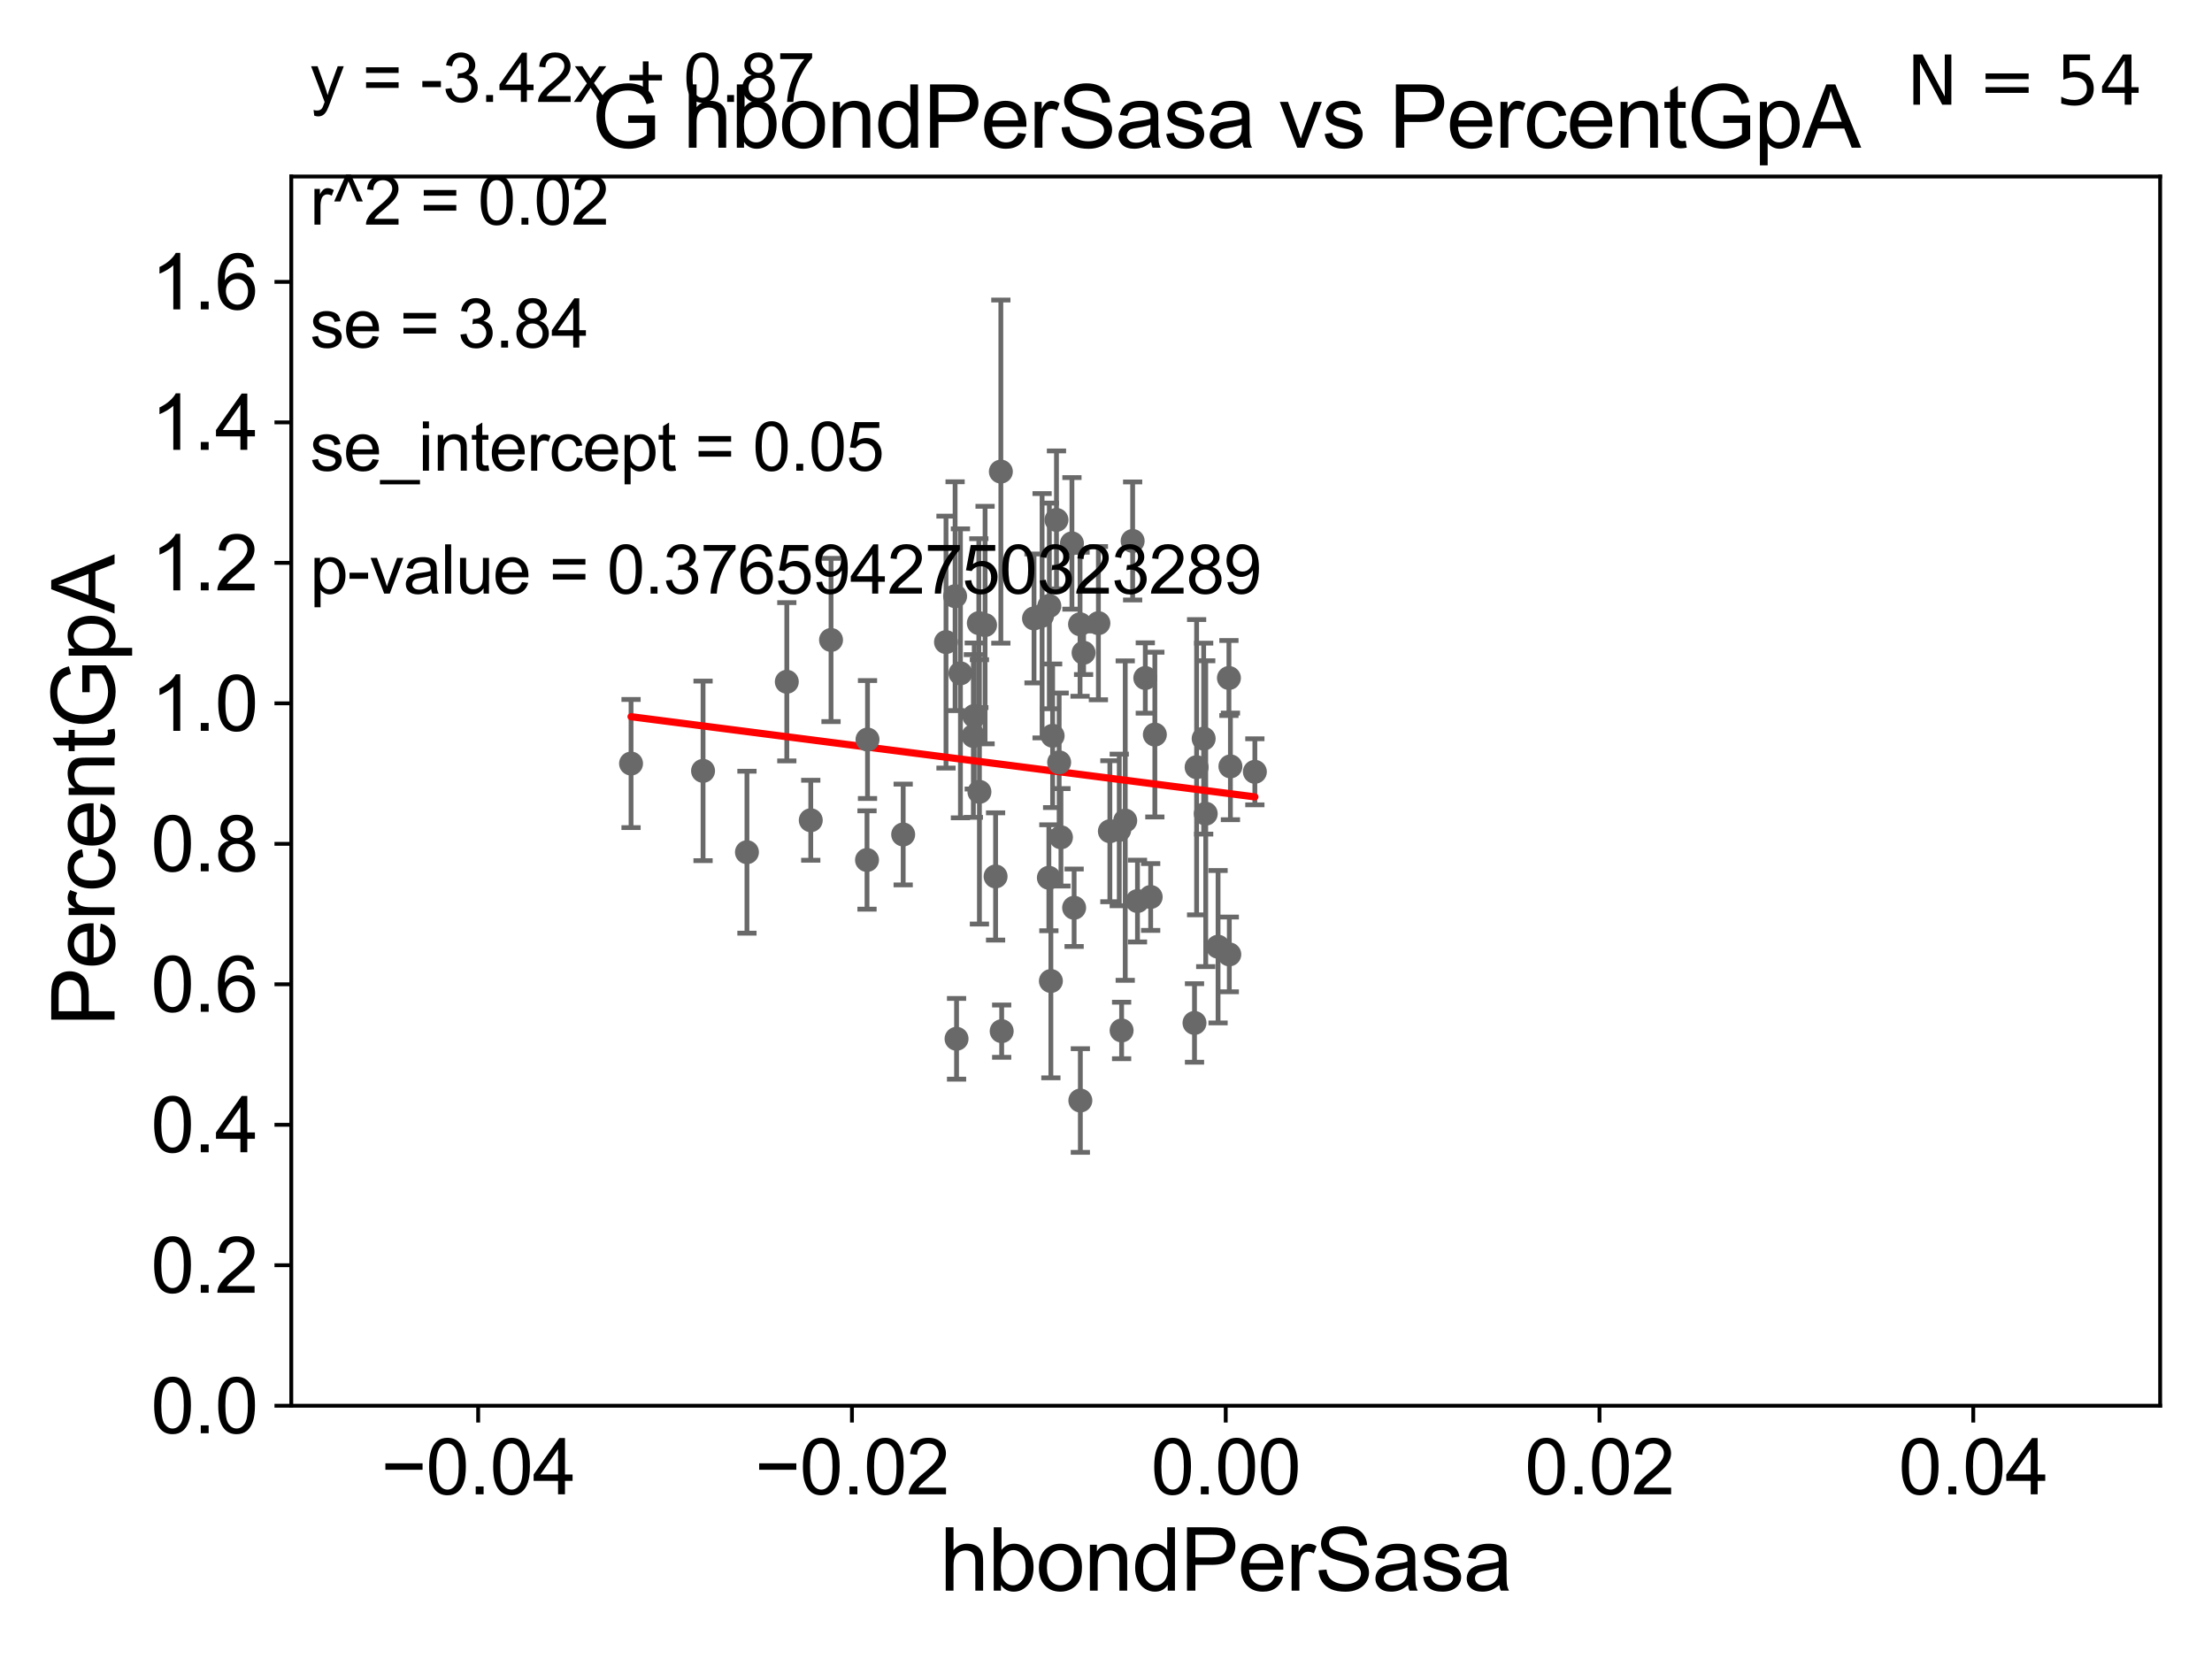 <?xml version="1.0" encoding="utf-8" standalone="no"?>
<!DOCTYPE svg PUBLIC "-//W3C//DTD SVG 1.1//EN"
  "http://www.w3.org/Graphics/SVG/1.1/DTD/svg11.dtd">
<svg xmlns:xlink="http://www.w3.org/1999/xlink" width="460.8pt" height="345.6pt" viewBox="0 0 460.8 345.6" xmlns="http://www.w3.org/2000/svg" version="1.1">
 <defs>
  <style type="text/css">*{stroke-linejoin: round; stroke-linecap: butt}</style>
 </defs>
 <g id="figure_1">
  <g id="patch_1">
   <path d="M 0 345.6 
L 460.8 345.6 
L 460.8 0 
L 0 0 
z
" style="fill: #ffffff"/>
  </g>
  <g id="axes_1">
   <g id="patch_2">
    <path d="M 60.68 292.84 
L 450 292.84 
L 450 36.775 
L 60.68 36.775 
z
" style="fill: #ffffff"/>
   </g>
   <g id="PathCollection_1">
    <defs>
     <path id="ma7c9336a05" d="M 0 1.118 
C 0.297 1.118 0.581 1 0.791 0.791 
C 1 0.581 1.118 0.297 1.118 0 
C 1.118 -0.297 1 -0.581 0.791 -0.791 
C 0.581 -1 0.297 -1.118 0 -1.118 
C -0.297 -1.118 -0.581 -1 -0.791 -0.791 
C -1 -0.581 -1.118 -0.297 -1.118 0 
C -1.118 0.297 -1 0.581 -0.791 0.791 
C -0.581 1 -0.297 1.118 0 1.118 
z
" style="stroke: #696969"/>
    </defs>
    <g clip-path="url(#p34bae9e3ee)">
     <use xlink:href="#ma7c9336a05" x="218.597" y="126.225" style="fill: #696969; stroke: #696969"/>
     <use xlink:href="#ma7c9336a05" x="168.897" y="170.873" style="fill: #696969; stroke: #696969"/>
     <use xlink:href="#ma7c9336a05" x="251.175" y="169.507" style="fill: #696969; stroke: #696969"/>
     <use xlink:href="#ma7c9336a05" x="218.918" y="204.363" style="fill: #696969; stroke: #696969"/>
     <use xlink:href="#ma7c9336a05" x="180.616" y="179.153" style="fill: #696969; stroke: #696969"/>
     <use xlink:href="#ma7c9336a05" x="180.719" y="154.059" style="fill: #696969; stroke: #696969"/>
     <use xlink:href="#ma7c9336a05" x="256.319" y="159.655" style="fill: #696969; stroke: #696969"/>
     <use xlink:href="#ma7c9336a05" x="239.707" y="186.859" style="fill: #696969; stroke: #696969"/>
     <use xlink:href="#ma7c9336a05" x="234.407" y="170.946" style="fill: #696969; stroke: #696969"/>
     <use xlink:href="#ma7c9336a05" x="231.207" y="173.16" style="fill: #696969; stroke: #696969"/>
     <use xlink:href="#ma7c9336a05" x="233.652" y="214.664" style="fill: #696969; stroke: #696969"/>
     <use xlink:href="#ma7c9336a05" x="261.411" y="160.782" style="fill: #696969; stroke: #696969"/>
     <use xlink:href="#ma7c9336a05" x="173.118" y="133.316" style="fill: #696969; stroke: #696969"/>
     <use xlink:href="#ma7c9336a05" x="220.642" y="158.81" style="fill: #696969; stroke: #696969"/>
     <use xlink:href="#ma7c9336a05" x="225.057" y="229.259" style="fill: #696969; stroke: #696969"/>
     <use xlink:href="#ma7c9336a05" x="235.951" y="112.694" style="fill: #696969; stroke: #696969"/>
     <use xlink:href="#ma7c9336a05" x="256.086" y="198.817" style="fill: #696969; stroke: #696969"/>
     <use xlink:href="#ma7c9336a05" x="248.836" y="213.098" style="fill: #696969; stroke: #696969"/>
     <use xlink:href="#ma7c9336a05" x="218.499" y="182.855" style="fill: #696969; stroke: #696969"/>
     <use xlink:href="#ma7c9336a05" x="253.744" y="197.218" style="fill: #696969; stroke: #696969"/>
     <use xlink:href="#ma7c9336a05" x="131.458" y="159.059" style="fill: #696969; stroke: #696969"/>
     <use xlink:href="#ma7c9336a05" x="233.161" y="172.893" style="fill: #696969; stroke: #696969"/>
     <use xlink:href="#ma7c9336a05" x="236.958" y="187.708" style="fill: #696969; stroke: #696969"/>
     <use xlink:href="#ma7c9336a05" x="249.277" y="159.824" style="fill: #696969; stroke: #696969"/>
     <use xlink:href="#ma7c9336a05" x="250.745" y="153.873" style="fill: #696969; stroke: #696969"/>
     <use xlink:href="#ma7c9336a05" x="146.458" y="160.586" style="fill: #696969; stroke: #696969"/>
     <use xlink:href="#ma7c9336a05" x="215.406" y="128.83" style="fill: #696969; stroke: #696969"/>
     <use xlink:href="#ma7c9336a05" x="198.966" y="124.199" style="fill: #696969; stroke: #696969"/>
     <use xlink:href="#ma7c9336a05" x="238.588" y="141.241" style="fill: #696969; stroke: #696969"/>
     <use xlink:href="#ma7c9336a05" x="188.149" y="173.84" style="fill: #696969; stroke: #696969"/>
     <use xlink:href="#ma7c9336a05" x="220.083" y="108.307" style="fill: #696969; stroke: #696969"/>
     <use xlink:href="#ma7c9336a05" x="202.771" y="153.321" style="fill: #696969; stroke: #696969"/>
     <use xlink:href="#ma7c9336a05" x="205.209" y="130.211" style="fill: #696969; stroke: #696969"/>
     <use xlink:href="#ma7c9336a05" x="200.076" y="140.27" style="fill: #696969; stroke: #696969"/>
     <use xlink:href="#ma7c9336a05" x="202.954" y="149.156" style="fill: #696969; stroke: #696969"/>
     <use xlink:href="#ma7c9336a05" x="223.304" y="113.195" style="fill: #696969; stroke: #696969"/>
     <use xlink:href="#ma7c9336a05" x="204.032" y="164.96" style="fill: #696969; stroke: #696969"/>
     <use xlink:href="#ma7c9336a05" x="223.761" y="189.101" style="fill: #696969; stroke: #696969"/>
     <use xlink:href="#ma7c9336a05" x="228.816" y="129.815" style="fill: #696969; stroke: #696969"/>
     <use xlink:href="#ma7c9336a05" x="256.009" y="141.24" style="fill: #696969; stroke: #696969"/>
     <use xlink:href="#ma7c9336a05" x="208.496" y="98.244" style="fill: #696969; stroke: #696969"/>
     <use xlink:href="#ma7c9336a05" x="224.995" y="130.045" style="fill: #696969; stroke: #696969"/>
     <use xlink:href="#ma7c9336a05" x="163.907" y="142.026" style="fill: #696969; stroke: #696969"/>
     <use xlink:href="#ma7c9336a05" x="217.087" y="128.271" style="fill: #696969; stroke: #696969"/>
     <use xlink:href="#ma7c9336a05" x="221.014" y="174.428" style="fill: #696969; stroke: #696969"/>
     <use xlink:href="#ma7c9336a05" x="207.399" y="182.58" style="fill: #696969; stroke: #696969"/>
     <use xlink:href="#ma7c9336a05" x="197.069" y="133.761" style="fill: #696969; stroke: #696969"/>
     <use xlink:href="#ma7c9336a05" x="225.731" y="135.984" style="fill: #696969; stroke: #696969"/>
     <use xlink:href="#ma7c9336a05" x="155.603" y="177.53" style="fill: #696969; stroke: #696969"/>
     <use xlink:href="#ma7c9336a05" x="240.577" y="153.029" style="fill: #696969; stroke: #696969"/>
     <use xlink:href="#ma7c9336a05" x="203.908" y="129.809" style="fill: #696969; stroke: #696969"/>
     <use xlink:href="#ma7c9336a05" x="219.281" y="153.276" style="fill: #696969; stroke: #696969"/>
     <use xlink:href="#ma7c9336a05" x="208.669" y="214.811" style="fill: #696969; stroke: #696969"/>
     <use xlink:href="#ma7c9336a05" x="199.268" y="216.4" style="fill: #696969; stroke: #696969"/>
    </g>
   </g>
   <g id="matplotlib.axis_1">
    <g id="xtick_1">
     <g id="line2d_1">
      <defs>
       <path id="m83f5fe48aa" d="M 0 0 
L 0 3.5 
" style="stroke: #000000; stroke-width: 0.8"/>
      </defs>
      <g>
       <use xlink:href="#m83f5fe48aa" x="99.612" y="292.84" style="stroke: #000000; stroke-width: 0.8"/>
      </g>
     </g>
     <g id="text_1">
      <!-- −0.04 -->
      <g transform="translate(79.371 311.293)scale(0.16 -0.16)">
       <defs>
        <path id="ArialMT-2212" d="M 3381 1997 
L 356 1997 
L 356 2522 
L 3381 2522 
L 3381 1997 
z
" transform="scale(0.016)"/>
        <path id="ArialMT-30" d="M 266 2259 
Q 266 3072 433 3567 
Q 600 4063 929 4331 
Q 1259 4600 1759 4600 
Q 2128 4600 2406 4451 
Q 2684 4303 2865 4023 
Q 3047 3744 3150 3342 
Q 3253 2941 3253 2259 
Q 3253 1453 3087 958 
Q 2922 463 2592 192 
Q 2263 -78 1759 -78 
Q 1097 -78 719 397 
Q 266 969 266 2259 
z
M 844 2259 
Q 844 1131 1108 757 
Q 1372 384 1759 384 
Q 2147 384 2411 759 
Q 2675 1134 2675 2259 
Q 2675 3391 2411 3762 
Q 2147 4134 1753 4134 
Q 1366 4134 1134 3806 
Q 844 3388 844 2259 
z
" transform="scale(0.016)"/>
        <path id="ArialMT-2e" d="M 581 0 
L 581 641 
L 1222 641 
L 1222 0 
L 581 0 
z
" transform="scale(0.016)"/>
        <path id="ArialMT-34" d="M 2069 0 
L 2069 1097 
L 81 1097 
L 81 1613 
L 2172 4581 
L 2631 4581 
L 2631 1613 
L 3250 1613 
L 3250 1097 
L 2631 1097 
L 2631 0 
L 2069 0 
z
M 2069 1613 
L 2069 3678 
L 634 1613 
L 2069 1613 
z
" transform="scale(0.016)"/>
       </defs>
       <use xlink:href="#ArialMT-2212"/>
       <use xlink:href="#ArialMT-30" x="58.398"/>
       <use xlink:href="#ArialMT-2e" x="114.014"/>
       <use xlink:href="#ArialMT-30" x="141.797"/>
       <use xlink:href="#ArialMT-34" x="197.412"/>
      </g>
     </g>
    </g>
    <g id="xtick_2">
     <g id="line2d_2">
      <g>
       <use xlink:href="#m83f5fe48aa" x="177.476" y="292.84" style="stroke: #000000; stroke-width: 0.8"/>
      </g>
     </g>
     <g id="text_2">
      <!-- −0.02 -->
      <g transform="translate(157.235 311.293)scale(0.16 -0.16)">
       <defs>
        <path id="ArialMT-32" d="M 3222 541 
L 3222 0 
L 194 0 
Q 188 203 259 391 
Q 375 700 629 1000 
Q 884 1300 1366 1694 
Q 2113 2306 2375 2664 
Q 2638 3022 2638 3341 
Q 2638 3675 2398 3904 
Q 2159 4134 1775 4134 
Q 1369 4134 1125 3890 
Q 881 3647 878 3216 
L 300 3275 
Q 359 3922 746 4261 
Q 1134 4600 1788 4600 
Q 2447 4600 2831 4234 
Q 3216 3869 3216 3328 
Q 3216 3053 3103 2787 
Q 2991 2522 2730 2228 
Q 2469 1934 1863 1422 
Q 1356 997 1212 845 
Q 1069 694 975 541 
L 3222 541 
z
" transform="scale(0.016)"/>
       </defs>
       <use xlink:href="#ArialMT-2212"/>
       <use xlink:href="#ArialMT-30" x="58.398"/>
       <use xlink:href="#ArialMT-2e" x="114.014"/>
       <use xlink:href="#ArialMT-30" x="141.797"/>
       <use xlink:href="#ArialMT-32" x="197.412"/>
      </g>
     </g>
    </g>
    <g id="xtick_3">
     <g id="line2d_3">
      <g>
       <use xlink:href="#m83f5fe48aa" x="255.34" y="292.84" style="stroke: #000000; stroke-width: 0.8"/>
      </g>
     </g>
     <g id="text_3">
      <!-- 0.00 -->
      <g transform="translate(239.771 311.293)scale(0.16 -0.16)">
       <use xlink:href="#ArialMT-30"/>
       <use xlink:href="#ArialMT-2e" x="55.615"/>
       <use xlink:href="#ArialMT-30" x="83.398"/>
       <use xlink:href="#ArialMT-30" x="139.014"/>
      </g>
     </g>
    </g>
    <g id="xtick_4">
     <g id="line2d_4">
      <g>
       <use xlink:href="#m83f5fe48aa" x="333.204" y="292.84" style="stroke: #000000; stroke-width: 0.8"/>
      </g>
     </g>
     <g id="text_4">
      <!-- 0.02 -->
      <g transform="translate(317.635 311.293)scale(0.16 -0.16)">
       <use xlink:href="#ArialMT-30"/>
       <use xlink:href="#ArialMT-2e" x="55.615"/>
       <use xlink:href="#ArialMT-30" x="83.398"/>
       <use xlink:href="#ArialMT-32" x="139.014"/>
      </g>
     </g>
    </g>
    <g id="xtick_5">
     <g id="line2d_5">
      <g>
       <use xlink:href="#m83f5fe48aa" x="411.068" y="292.84" style="stroke: #000000; stroke-width: 0.8"/>
      </g>
     </g>
     <g id="text_5">
      <!-- 0.04 -->
      <g transform="translate(395.499 311.293)scale(0.16 -0.16)">
       <use xlink:href="#ArialMT-30"/>
       <use xlink:href="#ArialMT-2e" x="55.615"/>
       <use xlink:href="#ArialMT-30" x="83.398"/>
       <use xlink:href="#ArialMT-34" x="139.014"/>
      </g>
     </g>
    </g>
    <g id="text_6">
     <!-- hbondPerSasa -->
     <g transform="translate(195.798 331.357)scale(0.18 -0.18)">
      <defs>
       <path id="ArialMT-68" d="M 422 0 
L 422 4581 
L 984 4581 
L 984 2938 
Q 1378 3394 1978 3394 
Q 2347 3394 2619 3248 
Q 2891 3103 3008 2847 
Q 3125 2591 3125 2103 
L 3125 0 
L 2563 0 
L 2563 2103 
Q 2563 2525 2380 2717 
Q 2197 2909 1863 2909 
Q 1613 2909 1392 2779 
Q 1172 2650 1078 2428 
Q 984 2206 984 1816 
L 984 0 
L 422 0 
z
" transform="scale(0.016)"/>
       <path id="ArialMT-62" d="M 941 0 
L 419 0 
L 419 4581 
L 981 4581 
L 981 2947 
Q 1338 3394 1891 3394 
Q 2197 3394 2470 3270 
Q 2744 3147 2920 2923 
Q 3097 2700 3197 2384 
Q 3297 2069 3297 1709 
Q 3297 856 2875 390 
Q 2453 -75 1863 -75 
Q 1275 -75 941 416 
L 941 0 
z
M 934 1684 
Q 934 1088 1097 822 
Q 1363 388 1816 388 
Q 2184 388 2453 708 
Q 2722 1028 2722 1663 
Q 2722 2313 2464 2622 
Q 2206 2931 1841 2931 
Q 1472 2931 1203 2611 
Q 934 2291 934 1684 
z
" transform="scale(0.016)"/>
       <path id="ArialMT-6f" d="M 213 1659 
Q 213 2581 725 3025 
Q 1153 3394 1769 3394 
Q 2453 3394 2887 2945 
Q 3322 2497 3322 1706 
Q 3322 1066 3130 698 
Q 2938 331 2570 128 
Q 2203 -75 1769 -75 
Q 1072 -75 642 372 
Q 213 819 213 1659 
z
M 791 1659 
Q 791 1022 1069 705 
Q 1347 388 1769 388 
Q 2188 388 2466 706 
Q 2744 1025 2744 1678 
Q 2744 2294 2464 2611 
Q 2184 2928 1769 2928 
Q 1347 2928 1069 2612 
Q 791 2297 791 1659 
z
" transform="scale(0.016)"/>
       <path id="ArialMT-6e" d="M 422 0 
L 422 3319 
L 928 3319 
L 928 2847 
Q 1294 3394 1984 3394 
Q 2284 3394 2536 3286 
Q 2788 3178 2913 3003 
Q 3038 2828 3088 2588 
Q 3119 2431 3119 2041 
L 3119 0 
L 2556 0 
L 2556 2019 
Q 2556 2363 2490 2533 
Q 2425 2703 2258 2804 
Q 2091 2906 1866 2906 
Q 1506 2906 1245 2678 
Q 984 2450 984 1813 
L 984 0 
L 422 0 
z
" transform="scale(0.016)"/>
       <path id="ArialMT-64" d="M 2575 0 
L 2575 419 
Q 2259 -75 1647 -75 
Q 1250 -75 917 144 
Q 584 363 401 755 
Q 219 1147 219 1656 
Q 219 2153 384 2558 
Q 550 2963 881 3178 
Q 1213 3394 1622 3394 
Q 1922 3394 2156 3267 
Q 2391 3141 2538 2938 
L 2538 4581 
L 3097 4581 
L 3097 0 
L 2575 0 
z
M 797 1656 
Q 797 1019 1065 703 
Q 1334 388 1700 388 
Q 2069 388 2326 689 
Q 2584 991 2584 1609 
Q 2584 2291 2321 2609 
Q 2059 2928 1675 2928 
Q 1300 2928 1048 2622 
Q 797 2316 797 1656 
z
" transform="scale(0.016)"/>
       <path id="ArialMT-50" d="M 494 0 
L 494 4581 
L 2222 4581 
Q 2678 4581 2919 4538 
Q 3256 4481 3484 4323 
Q 3713 4166 3852 3881 
Q 3991 3597 3991 3256 
Q 3991 2672 3619 2267 
Q 3247 1863 2275 1863 
L 1100 1863 
L 1100 0 
L 494 0 
z
M 1100 2403 
L 2284 2403 
Q 2872 2403 3119 2622 
Q 3366 2841 3366 3238 
Q 3366 3525 3220 3729 
Q 3075 3934 2838 4000 
Q 2684 4041 2272 4041 
L 1100 4041 
L 1100 2403 
z
" transform="scale(0.016)"/>
       <path id="ArialMT-65" d="M 2694 1069 
L 3275 997 
Q 3138 488 2766 206 
Q 2394 -75 1816 -75 
Q 1088 -75 661 373 
Q 234 822 234 1631 
Q 234 2469 665 2931 
Q 1097 3394 1784 3394 
Q 2450 3394 2872 2941 
Q 3294 2488 3294 1666 
Q 3294 1616 3291 1516 
L 816 1516 
Q 847 969 1125 678 
Q 1403 388 1819 388 
Q 2128 388 2347 550 
Q 2566 713 2694 1069 
z
M 847 1978 
L 2700 1978 
Q 2663 2397 2488 2606 
Q 2219 2931 1791 2931 
Q 1403 2931 1139 2672 
Q 875 2413 847 1978 
z
" transform="scale(0.016)"/>
       <path id="ArialMT-72" d="M 416 0 
L 416 3319 
L 922 3319 
L 922 2816 
Q 1116 3169 1280 3281 
Q 1444 3394 1641 3394 
Q 1925 3394 2219 3213 
L 2025 2691 
Q 1819 2813 1613 2813 
Q 1428 2813 1281 2702 
Q 1134 2591 1072 2394 
Q 978 2094 978 1738 
L 978 0 
L 416 0 
z
" transform="scale(0.016)"/>
       <path id="ArialMT-53" d="M 288 1472 
L 859 1522 
Q 900 1178 1048 958 
Q 1197 738 1509 602 
Q 1822 466 2213 466 
Q 2559 466 2825 569 
Q 3091 672 3220 851 
Q 3350 1031 3350 1244 
Q 3350 1459 3225 1620 
Q 3100 1781 2813 1891 
Q 2628 1963 1997 2114 
Q 1366 2266 1113 2400 
Q 784 2572 623 2826 
Q 463 3081 463 3397 
Q 463 3744 659 4045 
Q 856 4347 1234 4503 
Q 1613 4659 2075 4659 
Q 2584 4659 2973 4495 
Q 3363 4331 3572 4012 
Q 3781 3694 3797 3291 
L 3216 3247 
Q 3169 3681 2898 3903 
Q 2628 4125 2100 4125 
Q 1550 4125 1298 3923 
Q 1047 3722 1047 3438 
Q 1047 3191 1225 3031 
Q 1400 2872 2139 2705 
Q 2878 2538 3153 2413 
Q 3553 2228 3743 1945 
Q 3934 1663 3934 1294 
Q 3934 928 3725 604 
Q 3516 281 3123 101 
Q 2731 -78 2241 -78 
Q 1619 -78 1198 103 
Q 778 284 539 648 
Q 300 1013 288 1472 
z
" transform="scale(0.016)"/>
       <path id="ArialMT-61" d="M 2588 409 
Q 2275 144 1986 34 
Q 1697 -75 1366 -75 
Q 819 -75 525 192 
Q 231 459 231 875 
Q 231 1119 342 1320 
Q 453 1522 633 1644 
Q 813 1766 1038 1828 
Q 1203 1872 1538 1913 
Q 2219 1994 2541 2106 
Q 2544 2222 2544 2253 
Q 2544 2597 2384 2738 
Q 2169 2928 1744 2928 
Q 1347 2928 1158 2789 
Q 969 2650 878 2297 
L 328 2372 
Q 403 2725 575 2942 
Q 747 3159 1072 3276 
Q 1397 3394 1825 3394 
Q 2250 3394 2515 3294 
Q 2781 3194 2906 3042 
Q 3031 2891 3081 2659 
Q 3109 2516 3109 2141 
L 3109 1391 
Q 3109 606 3145 398 
Q 3181 191 3288 0 
L 2700 0 
Q 2613 175 2588 409 
z
M 2541 1666 
Q 2234 1541 1622 1453 
Q 1275 1403 1131 1340 
Q 988 1278 909 1158 
Q 831 1038 831 891 
Q 831 666 1001 516 
Q 1172 366 1500 366 
Q 1825 366 2078 508 
Q 2331 650 2450 897 
Q 2541 1088 2541 1459 
L 2541 1666 
z
" transform="scale(0.016)"/>
       <path id="ArialMT-73" d="M 197 991 
L 753 1078 
Q 800 744 1014 566 
Q 1228 388 1613 388 
Q 2000 388 2187 545 
Q 2375 703 2375 916 
Q 2375 1106 2209 1216 
Q 2094 1291 1634 1406 
Q 1016 1563 777 1677 
Q 538 1791 414 1992 
Q 291 2194 291 2438 
Q 291 2659 392 2848 
Q 494 3038 669 3163 
Q 800 3259 1026 3326 
Q 1253 3394 1513 3394 
Q 1903 3394 2198 3281 
Q 2494 3169 2634 2976 
Q 2775 2784 2828 2463 
L 2278 2388 
Q 2241 2644 2061 2787 
Q 1881 2931 1553 2931 
Q 1166 2931 1000 2803 
Q 834 2675 834 2503 
Q 834 2394 903 2306 
Q 972 2216 1119 2156 
Q 1203 2125 1616 2013 
Q 2213 1853 2448 1751 
Q 2684 1650 2818 1456 
Q 2953 1263 2953 975 
Q 2953 694 2789 445 
Q 2625 197 2315 61 
Q 2006 -75 1616 -75 
Q 969 -75 630 194 
Q 291 463 197 991 
z
" transform="scale(0.016)"/>
      </defs>
      <use xlink:href="#ArialMT-68"/>
      <use xlink:href="#ArialMT-62" x="55.615"/>
      <use xlink:href="#ArialMT-6f" x="111.23"/>
      <use xlink:href="#ArialMT-6e" x="166.846"/>
      <use xlink:href="#ArialMT-64" x="222.461"/>
      <use xlink:href="#ArialMT-50" x="278.076"/>
      <use xlink:href="#ArialMT-65" x="344.775"/>
      <use xlink:href="#ArialMT-72" x="400.391"/>
      <use xlink:href="#ArialMT-53" x="433.691"/>
      <use xlink:href="#ArialMT-61" x="500.391"/>
      <use xlink:href="#ArialMT-73" x="556.006"/>
      <use xlink:href="#ArialMT-61" x="606.006"/>
     </g>
    </g>
   </g>
   <g id="matplotlib.axis_2">
    <g id="ytick_1">
     <g id="line2d_6">
      <defs>
       <path id="m3ad0e35559" d="M 0 0 
L -3.5 0 
" style="stroke: #000000; stroke-width: 0.8"/>
      </defs>
      <g>
       <use xlink:href="#m3ad0e35559" x="60.68" y="292.84" style="stroke: #000000; stroke-width: 0.8"/>
      </g>
     </g>
     <g id="text_7">
      <!-- 0.0 -->
      <g transform="translate(31.44 298.566)scale(0.16 -0.16)">
       <use xlink:href="#ArialMT-30"/>
       <use xlink:href="#ArialMT-2e" x="55.615"/>
       <use xlink:href="#ArialMT-30" x="83.398"/>
      </g>
     </g>
    </g>
    <g id="ytick_2">
     <g id="line2d_7">
      <g>
       <use xlink:href="#m3ad0e35559" x="60.68" y="263.575" style="stroke: #000000; stroke-width: 0.8"/>
      </g>
     </g>
     <g id="text_8">
      <!-- 0.2 -->
      <g transform="translate(31.44 269.302)scale(0.16 -0.16)">
       <use xlink:href="#ArialMT-30"/>
       <use xlink:href="#ArialMT-2e" x="55.615"/>
       <use xlink:href="#ArialMT-32" x="83.398"/>
      </g>
     </g>
    </g>
    <g id="ytick_3">
     <g id="line2d_8">
      <g>
       <use xlink:href="#m3ad0e35559" x="60.68" y="234.311" style="stroke: #000000; stroke-width: 0.8"/>
      </g>
     </g>
     <g id="text_9">
      <!-- 0.4 -->
      <g transform="translate(31.44 240.037)scale(0.16 -0.16)">
       <use xlink:href="#ArialMT-30"/>
       <use xlink:href="#ArialMT-2e" x="55.615"/>
       <use xlink:href="#ArialMT-34" x="83.398"/>
      </g>
     </g>
    </g>
    <g id="ytick_4">
     <g id="line2d_9">
      <g>
       <use xlink:href="#m3ad0e35559" x="60.68" y="205.046" style="stroke: #000000; stroke-width: 0.8"/>
      </g>
     </g>
     <g id="text_10">
      <!-- 0.6 -->
      <g transform="translate(31.44 210.772)scale(0.16 -0.16)">
       <defs>
        <path id="ArialMT-36" d="M 3184 3459 
L 2625 3416 
Q 2550 3747 2413 3897 
Q 2184 4138 1850 4138 
Q 1581 4138 1378 3988 
Q 1113 3794 959 3422 
Q 806 3050 800 2363 
Q 1003 2672 1297 2822 
Q 1591 2972 1913 2972 
Q 2475 2972 2870 2558 
Q 3266 2144 3266 1488 
Q 3266 1056 3080 686 
Q 2894 316 2569 119 
Q 2244 -78 1831 -78 
Q 1128 -78 684 439 
Q 241 956 241 2144 
Q 241 3472 731 4075 
Q 1159 4600 1884 4600 
Q 2425 4600 2770 4297 
Q 3116 3994 3184 3459 
z
M 888 1484 
Q 888 1194 1011 928 
Q 1134 663 1356 523 
Q 1578 384 1822 384 
Q 2178 384 2434 671 
Q 2691 959 2691 1453 
Q 2691 1928 2437 2201 
Q 2184 2475 1800 2475 
Q 1419 2475 1153 2201 
Q 888 1928 888 1484 
z
" transform="scale(0.016)"/>
       </defs>
       <use xlink:href="#ArialMT-30"/>
       <use xlink:href="#ArialMT-2e" x="55.615"/>
       <use xlink:href="#ArialMT-36" x="83.398"/>
      </g>
     </g>
    </g>
    <g id="ytick_5">
     <g id="line2d_10">
      <g>
       <use xlink:href="#m3ad0e35559" x="60.68" y="175.782" style="stroke: #000000; stroke-width: 0.8"/>
      </g>
     </g>
     <g id="text_11">
      <!-- 0.8 -->
      <g transform="translate(31.44 181.508)scale(0.16 -0.16)">
       <defs>
        <path id="ArialMT-38" d="M 1131 2484 
Q 781 2613 612 2850 
Q 444 3088 444 3419 
Q 444 3919 803 4259 
Q 1163 4600 1759 4600 
Q 2359 4600 2725 4251 
Q 3091 3903 3091 3403 
Q 3091 3084 2923 2848 
Q 2756 2613 2416 2484 
Q 2838 2347 3058 2040 
Q 3278 1734 3278 1309 
Q 3278 722 2862 322 
Q 2447 -78 1769 -78 
Q 1091 -78 675 323 
Q 259 725 259 1325 
Q 259 1772 486 2073 
Q 713 2375 1131 2484 
z
M 1019 3438 
Q 1019 3113 1228 2906 
Q 1438 2700 1772 2700 
Q 2097 2700 2305 2904 
Q 2513 3109 2513 3406 
Q 2513 3716 2298 3927 
Q 2084 4138 1766 4138 
Q 1444 4138 1231 3931 
Q 1019 3725 1019 3438 
z
M 838 1322 
Q 838 1081 952 856 
Q 1066 631 1291 507 
Q 1516 384 1775 384 
Q 2178 384 2440 643 
Q 2703 903 2703 1303 
Q 2703 1709 2433 1975 
Q 2163 2241 1756 2241 
Q 1359 2241 1098 1978 
Q 838 1716 838 1322 
z
" transform="scale(0.016)"/>
       </defs>
       <use xlink:href="#ArialMT-30"/>
       <use xlink:href="#ArialMT-2e" x="55.615"/>
       <use xlink:href="#ArialMT-38" x="83.398"/>
      </g>
     </g>
    </g>
    <g id="ytick_6">
     <g id="line2d_11">
      <g>
       <use xlink:href="#m3ad0e35559" x="60.68" y="146.517" style="stroke: #000000; stroke-width: 0.8"/>
      </g>
     </g>
     <g id="text_12">
      <!-- 1.0 -->
      <g transform="translate(31.44 152.243)scale(0.16 -0.16)">
       <defs>
        <path id="ArialMT-31" d="M 2384 0 
L 1822 0 
L 1822 3584 
Q 1619 3391 1289 3197 
Q 959 3003 697 2906 
L 697 3450 
Q 1169 3672 1522 3987 
Q 1875 4303 2022 4600 
L 2384 4600 
L 2384 0 
z
" transform="scale(0.016)"/>
       </defs>
       <use xlink:href="#ArialMT-31"/>
       <use xlink:href="#ArialMT-2e" x="55.615"/>
       <use xlink:href="#ArialMT-30" x="83.398"/>
      </g>
     </g>
    </g>
    <g id="ytick_7">
     <g id="line2d_12">
      <g>
       <use xlink:href="#m3ad0e35559" x="60.68" y="117.252" style="stroke: #000000; stroke-width: 0.8"/>
      </g>
     </g>
     <g id="text_13">
      <!-- 1.2 -->
      <g transform="translate(31.44 122.979)scale(0.16 -0.16)">
       <use xlink:href="#ArialMT-31"/>
       <use xlink:href="#ArialMT-2e" x="55.615"/>
       <use xlink:href="#ArialMT-32" x="83.398"/>
      </g>
     </g>
    </g>
    <g id="ytick_8">
     <g id="line2d_13">
      <g>
       <use xlink:href="#m3ad0e35559" x="60.68" y="87.988" style="stroke: #000000; stroke-width: 0.8"/>
      </g>
     </g>
     <g id="text_14">
      <!-- 1.4 -->
      <g transform="translate(31.44 93.714)scale(0.16 -0.16)">
       <use xlink:href="#ArialMT-31"/>
       <use xlink:href="#ArialMT-2e" x="55.615"/>
       <use xlink:href="#ArialMT-34" x="83.398"/>
      </g>
     </g>
    </g>
    <g id="ytick_9">
     <g id="line2d_14">
      <g>
       <use xlink:href="#m3ad0e35559" x="60.68" y="58.723" style="stroke: #000000; stroke-width: 0.8"/>
      </g>
     </g>
     <g id="text_15">
      <!-- 1.6 -->
      <g transform="translate(31.44 64.45)scale(0.16 -0.16)">
       <use xlink:href="#ArialMT-31"/>
       <use xlink:href="#ArialMT-2e" x="55.615"/>
       <use xlink:href="#ArialMT-36" x="83.398"/>
      </g>
     </g>
    </g>
    <g id="text_16">
     <!-- PercentGpA -->
     <g transform="translate(23.863 213.831)rotate(-90)scale(0.18 -0.18)">
      <defs>
       <path id="ArialMT-63" d="M 2588 1216 
L 3141 1144 
Q 3050 572 2676 248 
Q 2303 -75 1759 -75 
Q 1078 -75 664 370 
Q 250 816 250 1647 
Q 250 2184 428 2587 
Q 606 2991 970 3192 
Q 1334 3394 1763 3394 
Q 2303 3394 2647 3120 
Q 2991 2847 3088 2344 
L 2541 2259 
Q 2463 2594 2264 2762 
Q 2066 2931 1784 2931 
Q 1359 2931 1093 2626 
Q 828 2322 828 1663 
Q 828 994 1084 691 
Q 1341 388 1753 388 
Q 2084 388 2306 591 
Q 2528 794 2588 1216 
z
" transform="scale(0.016)"/>
       <path id="ArialMT-74" d="M 1650 503 
L 1731 6 
Q 1494 -44 1306 -44 
Q 1000 -44 831 53 
Q 663 150 594 308 
Q 525 466 525 972 
L 525 2881 
L 113 2881 
L 113 3319 
L 525 3319 
L 525 4141 
L 1084 4478 
L 1084 3319 
L 1650 3319 
L 1650 2881 
L 1084 2881 
L 1084 941 
Q 1084 700 1114 631 
Q 1144 563 1211 522 
Q 1278 481 1403 481 
Q 1497 481 1650 503 
z
" transform="scale(0.016)"/>
       <path id="ArialMT-47" d="M 2638 1797 
L 2638 2334 
L 4578 2338 
L 4578 638 
Q 4131 281 3656 101 
Q 3181 -78 2681 -78 
Q 2006 -78 1454 211 
Q 903 500 622 1047 
Q 341 1594 341 2269 
Q 341 2938 620 3517 
Q 900 4097 1425 4378 
Q 1950 4659 2634 4659 
Q 3131 4659 3532 4498 
Q 3934 4338 4162 4050 
Q 4391 3763 4509 3300 
L 3963 3150 
Q 3859 3500 3706 3700 
Q 3553 3900 3268 4020 
Q 2984 4141 2638 4141 
Q 2222 4141 1919 4014 
Q 1616 3888 1430 3681 
Q 1244 3475 1141 3228 
Q 966 2803 966 2306 
Q 966 1694 1177 1281 
Q 1388 869 1791 669 
Q 2194 469 2647 469 
Q 3041 469 3416 620 
Q 3791 772 3984 944 
L 3984 1797 
L 2638 1797 
z
" transform="scale(0.016)"/>
       <path id="ArialMT-70" d="M 422 -1272 
L 422 3319 
L 934 3319 
L 934 2888 
Q 1116 3141 1344 3267 
Q 1572 3394 1897 3394 
Q 2322 3394 2647 3175 
Q 2972 2956 3137 2557 
Q 3303 2159 3303 1684 
Q 3303 1175 3120 767 
Q 2938 359 2589 142 
Q 2241 -75 1856 -75 
Q 1575 -75 1351 44 
Q 1128 163 984 344 
L 984 -1272 
L 422 -1272 
z
M 931 1641 
Q 931 1000 1190 694 
Q 1450 388 1819 388 
Q 2194 388 2461 705 
Q 2728 1022 2728 1688 
Q 2728 2322 2467 2637 
Q 2206 2953 1844 2953 
Q 1484 2953 1207 2617 
Q 931 2281 931 1641 
z
" transform="scale(0.016)"/>
       <path id="ArialMT-41" d="M -9 0 
L 1750 4581 
L 2403 4581 
L 4278 0 
L 3588 0 
L 3053 1388 
L 1138 1388 
L 634 0 
L -9 0 
z
M 1313 1881 
L 2866 1881 
L 2388 3150 
Q 2169 3728 2063 4100 
Q 1975 3659 1816 3225 
L 1313 1881 
z
" transform="scale(0.016)"/>
      </defs>
      <use xlink:href="#ArialMT-50"/>
      <use xlink:href="#ArialMT-65" x="66.699"/>
      <use xlink:href="#ArialMT-72" x="122.314"/>
      <use xlink:href="#ArialMT-63" x="155.615"/>
      <use xlink:href="#ArialMT-65" x="205.615"/>
      <use xlink:href="#ArialMT-6e" x="261.23"/>
      <use xlink:href="#ArialMT-74" x="316.846"/>
      <use xlink:href="#ArialMT-47" x="344.629"/>
      <use xlink:href="#ArialMT-70" x="422.412"/>
      <use xlink:href="#ArialMT-41" x="478.027"/>
     </g>
    </g>
   </g>
   <g id="LineCollection_1">
    <path d="M 218.597 147.644 
L 218.597 104.806 
" clip-path="url(#p34bae9e3ee)" style="fill: none; stroke: #696969"/>
    <path d="M 168.897 179.204 
L 168.897 162.542 
" clip-path="url(#p34bae9e3ee)" style="fill: none; stroke: #696969"/>
    <path d="M 251.175 201.362 
L 251.175 137.652 
" clip-path="url(#p34bae9e3ee)" style="fill: none; stroke: #696969"/>
    <path d="M 218.918 224.535 
L 218.918 184.191 
" clip-path="url(#p34bae9e3ee)" style="fill: none; stroke: #696969"/>
    <path d="M 180.616 189.393 
L 180.616 168.912 
" clip-path="url(#p34bae9e3ee)" style="fill: none; stroke: #696969"/>
    <path d="M 180.719 166.344 
L 180.719 141.774 
" clip-path="url(#p34bae9e3ee)" style="fill: none; stroke: #696969"/>
    <path d="M 256.319 170.762 
L 256.319 148.549 
" clip-path="url(#p34bae9e3ee)" style="fill: none; stroke: #696969"/>
    <path d="M 239.707 193.819 
L 239.707 179.899 
" clip-path="url(#p34bae9e3ee)" style="fill: none; stroke: #696969"/>
    <path d="M 234.407 204.216 
L 234.407 137.675 
" clip-path="url(#p34bae9e3ee)" style="fill: none; stroke: #696969"/>
    <path d="M 231.207 187.848 
L 231.207 158.473 
" clip-path="url(#p34bae9e3ee)" style="fill: none; stroke: #696969"/>
    <path d="M 233.652 220.552 
L 233.652 208.777 
" clip-path="url(#p34bae9e3ee)" style="fill: none; stroke: #696969"/>
    <path d="M 261.411 167.666 
L 261.411 153.898 
" clip-path="url(#p34bae9e3ee)" style="fill: none; stroke: #696969"/>
    <path d="M 173.118 150.319 
L 173.118 116.313 
" clip-path="url(#p34bae9e3ee)" style="fill: none; stroke: #696969"/>
    <path d="M 220.642 173.248 
L 220.642 144.373 
" clip-path="url(#p34bae9e3ee)" style="fill: none; stroke: #696969"/>
    <path d="M 225.057 240.051 
L 225.057 218.466 
" clip-path="url(#p34bae9e3ee)" style="fill: none; stroke: #696969"/>
    <path d="M 235.951 124.987 
L 235.951 100.401 
" clip-path="url(#p34bae9e3ee)" style="fill: none; stroke: #696969"/>
    <path d="M 256.086 206.602 
L 256.086 191.033 
" clip-path="url(#p34bae9e3ee)" style="fill: none; stroke: #696969"/>
    <path d="M 248.836 221.275 
L 248.836 204.922 
" clip-path="url(#p34bae9e3ee)" style="fill: none; stroke: #696969"/>
    <path d="M 218.499 193.889 
L 218.499 171.821 
" clip-path="url(#p34bae9e3ee)" style="fill: none; stroke: #696969"/>
    <path d="M 253.744 213.092 
L 253.744 181.345 
" clip-path="url(#p34bae9e3ee)" style="fill: none; stroke: #696969"/>
    <path d="M 131.458 172.405 
L 131.458 145.712 
" clip-path="url(#p34bae9e3ee)" style="fill: none; stroke: #696969"/>
    <path d="M 233.161 188.684 
L 233.161 157.102 
" clip-path="url(#p34bae9e3ee)" style="fill: none; stroke: #696969"/>
    <path d="M 236.958 196.225 
L 236.958 179.191 
" clip-path="url(#p34bae9e3ee)" style="fill: none; stroke: #696969"/>
    <path d="M 249.277 190.579 
L 249.277 129.068 
" clip-path="url(#p34bae9e3ee)" style="fill: none; stroke: #696969"/>
    <path d="M 250.745 173.761 
L 250.745 133.985 
" clip-path="url(#p34bae9e3ee)" style="fill: none; stroke: #696969"/>
    <path d="M 146.458 179.29 
L 146.458 141.882 
" clip-path="url(#p34bae9e3ee)" style="fill: none; stroke: #696969"/>
    <path d="M 215.406 142.256 
L 215.406 115.404 
" clip-path="url(#p34bae9e3ee)" style="fill: none; stroke: #696969"/>
    <path d="M 198.966 148.034 
L 198.966 100.364 
" clip-path="url(#p34bae9e3ee)" style="fill: none; stroke: #696969"/>
    <path d="M 238.588 148.57 
L 238.588 133.913 
" clip-path="url(#p34bae9e3ee)" style="fill: none; stroke: #696969"/>
    <path d="M 188.149 184.335 
L 188.149 163.345 
" clip-path="url(#p34bae9e3ee)" style="fill: none; stroke: #696969"/>
    <path d="M 220.083 122.681 
L 220.083 93.933 
" clip-path="url(#p34bae9e3ee)" style="fill: none; stroke: #696969"/>
    <path d="M 202.771 170.269 
L 202.771 136.372 
" clip-path="url(#p34bae9e3ee)" style="fill: none; stroke: #696969"/>
    <path d="M 205.209 154.95 
L 205.209 105.473 
" clip-path="url(#p34bae9e3ee)" style="fill: none; stroke: #696969"/>
    <path d="M 200.076 170.369 
L 200.076 110.171 
" clip-path="url(#p34bae9e3ee)" style="fill: none; stroke: #696969"/>
    <path d="M 202.954 164.366 
L 202.954 133.946 
" clip-path="url(#p34bae9e3ee)" style="fill: none; stroke: #696969"/>
    <path d="M 223.304 126.9 
L 223.304 99.49 
" clip-path="url(#p34bae9e3ee)" style="fill: none; stroke: #696969"/>
    <path d="M 204.032 192.492 
L 204.032 137.428 
" clip-path="url(#p34bae9e3ee)" style="fill: none; stroke: #696969"/>
    <path d="M 223.761 197.169 
L 223.761 181.032 
" clip-path="url(#p34bae9e3ee)" style="fill: none; stroke: #696969"/>
    <path d="M 228.816 145.774 
L 228.816 113.856 
" clip-path="url(#p34bae9e3ee)" style="fill: none; stroke: #696969"/>
    <path d="M 256.009 149.056 
L 256.009 133.425 
" clip-path="url(#p34bae9e3ee)" style="fill: none; stroke: #696969"/>
    <path d="M 208.496 133.986 
L 208.496 62.503 
" clip-path="url(#p34bae9e3ee)" style="fill: none; stroke: #696969"/>
    <path d="M 224.995 145.04 
L 224.995 115.05 
" clip-path="url(#p34bae9e3ee)" style="fill: none; stroke: #696969"/>
    <path d="M 163.907 158.513 
L 163.907 125.539 
" clip-path="url(#p34bae9e3ee)" style="fill: none; stroke: #696969"/>
    <path d="M 217.087 153.721 
L 217.087 102.821 
" clip-path="url(#p34bae9e3ee)" style="fill: none; stroke: #696969"/>
    <path d="M 221.014 184.578 
L 221.014 164.278 
" clip-path="url(#p34bae9e3ee)" style="fill: none; stroke: #696969"/>
    <path d="M 207.399 195.833 
L 207.399 169.327 
" clip-path="url(#p34bae9e3ee)" style="fill: none; stroke: #696969"/>
    <path d="M 197.069 160.002 
L 197.069 107.521 
" clip-path="url(#p34bae9e3ee)" style="fill: none; stroke: #696969"/>
    <path d="M 225.731 140.52 
L 225.731 131.448 
" clip-path="url(#p34bae9e3ee)" style="fill: none; stroke: #696969"/>
    <path d="M 155.603 194.397 
L 155.603 160.662 
" clip-path="url(#p34bae9e3ee)" style="fill: none; stroke: #696969"/>
    <path d="M 240.577 170.188 
L 240.577 135.87 
" clip-path="url(#p34bae9e3ee)" style="fill: none; stroke: #696969"/>
    <path d="M 203.908 147.398 
L 203.908 112.22 
" clip-path="url(#p34bae9e3ee)" style="fill: none; stroke: #696969"/>
    <path d="M 219.281 168.229 
L 219.281 138.323 
" clip-path="url(#p34bae9e3ee)" style="fill: none; stroke: #696969"/>
    <path d="M 208.669 220.259 
L 208.669 209.363 
" clip-path="url(#p34bae9e3ee)" style="fill: none; stroke: #696969"/>
    <path d="M 199.268 224.807 
L 199.268 207.993 
" clip-path="url(#p34bae9e3ee)" style="fill: none; stroke: #696969"/>
   </g>
   <g id="line2d_15">
    <defs>
     <path id="m1356dd7fc4" d="M 2 0 
L -2 -0 
" style="stroke: #696969"/>
    </defs>
    <g clip-path="url(#p34bae9e3ee)">
     <use xlink:href="#m1356dd7fc4" x="218.597" y="147.644" style="fill: #696969; stroke: #696969"/>
     <use xlink:href="#m1356dd7fc4" x="168.897" y="179.204" style="fill: #696969; stroke: #696969"/>
     <use xlink:href="#m1356dd7fc4" x="251.175" y="201.362" style="fill: #696969; stroke: #696969"/>
     <use xlink:href="#m1356dd7fc4" x="218.918" y="224.535" style="fill: #696969; stroke: #696969"/>
     <use xlink:href="#m1356dd7fc4" x="180.616" y="189.393" style="fill: #696969; stroke: #696969"/>
     <use xlink:href="#m1356dd7fc4" x="180.719" y="166.344" style="fill: #696969; stroke: #696969"/>
     <use xlink:href="#m1356dd7fc4" x="256.319" y="170.762" style="fill: #696969; stroke: #696969"/>
     <use xlink:href="#m1356dd7fc4" x="239.707" y="193.819" style="fill: #696969; stroke: #696969"/>
     <use xlink:href="#m1356dd7fc4" x="234.407" y="204.216" style="fill: #696969; stroke: #696969"/>
     <use xlink:href="#m1356dd7fc4" x="231.207" y="187.848" style="fill: #696969; stroke: #696969"/>
     <use xlink:href="#m1356dd7fc4" x="233.652" y="220.552" style="fill: #696969; stroke: #696969"/>
     <use xlink:href="#m1356dd7fc4" x="261.411" y="167.666" style="fill: #696969; stroke: #696969"/>
     <use xlink:href="#m1356dd7fc4" x="173.118" y="150.319" style="fill: #696969; stroke: #696969"/>
     <use xlink:href="#m1356dd7fc4" x="220.642" y="173.248" style="fill: #696969; stroke: #696969"/>
     <use xlink:href="#m1356dd7fc4" x="225.057" y="240.051" style="fill: #696969; stroke: #696969"/>
     <use xlink:href="#m1356dd7fc4" x="235.951" y="124.987" style="fill: #696969; stroke: #696969"/>
     <use xlink:href="#m1356dd7fc4" x="256.086" y="206.602" style="fill: #696969; stroke: #696969"/>
     <use xlink:href="#m1356dd7fc4" x="248.836" y="221.275" style="fill: #696969; stroke: #696969"/>
     <use xlink:href="#m1356dd7fc4" x="218.499" y="193.889" style="fill: #696969; stroke: #696969"/>
     <use xlink:href="#m1356dd7fc4" x="253.744" y="213.092" style="fill: #696969; stroke: #696969"/>
     <use xlink:href="#m1356dd7fc4" x="131.458" y="172.405" style="fill: #696969; stroke: #696969"/>
     <use xlink:href="#m1356dd7fc4" x="233.161" y="188.684" style="fill: #696969; stroke: #696969"/>
     <use xlink:href="#m1356dd7fc4" x="236.958" y="196.225" style="fill: #696969; stroke: #696969"/>
     <use xlink:href="#m1356dd7fc4" x="249.277" y="190.579" style="fill: #696969; stroke: #696969"/>
     <use xlink:href="#m1356dd7fc4" x="250.745" y="173.761" style="fill: #696969; stroke: #696969"/>
     <use xlink:href="#m1356dd7fc4" x="146.458" y="179.29" style="fill: #696969; stroke: #696969"/>
     <use xlink:href="#m1356dd7fc4" x="215.406" y="142.256" style="fill: #696969; stroke: #696969"/>
     <use xlink:href="#m1356dd7fc4" x="198.966" y="148.034" style="fill: #696969; stroke: #696969"/>
     <use xlink:href="#m1356dd7fc4" x="238.588" y="148.57" style="fill: #696969; stroke: #696969"/>
     <use xlink:href="#m1356dd7fc4" x="188.149" y="184.335" style="fill: #696969; stroke: #696969"/>
     <use xlink:href="#m1356dd7fc4" x="220.083" y="122.681" style="fill: #696969; stroke: #696969"/>
     <use xlink:href="#m1356dd7fc4" x="202.771" y="170.269" style="fill: #696969; stroke: #696969"/>
     <use xlink:href="#m1356dd7fc4" x="205.209" y="154.95" style="fill: #696969; stroke: #696969"/>
     <use xlink:href="#m1356dd7fc4" x="200.076" y="170.369" style="fill: #696969; stroke: #696969"/>
     <use xlink:href="#m1356dd7fc4" x="202.954" y="164.366" style="fill: #696969; stroke: #696969"/>
     <use xlink:href="#m1356dd7fc4" x="223.304" y="126.9" style="fill: #696969; stroke: #696969"/>
     <use xlink:href="#m1356dd7fc4" x="204.032" y="192.492" style="fill: #696969; stroke: #696969"/>
     <use xlink:href="#m1356dd7fc4" x="223.761" y="197.169" style="fill: #696969; stroke: #696969"/>
     <use xlink:href="#m1356dd7fc4" x="228.816" y="145.774" style="fill: #696969; stroke: #696969"/>
     <use xlink:href="#m1356dd7fc4" x="256.009" y="149.056" style="fill: #696969; stroke: #696969"/>
     <use xlink:href="#m1356dd7fc4" x="208.496" y="133.986" style="fill: #696969; stroke: #696969"/>
     <use xlink:href="#m1356dd7fc4" x="224.995" y="145.04" style="fill: #696969; stroke: #696969"/>
     <use xlink:href="#m1356dd7fc4" x="163.907" y="158.513" style="fill: #696969; stroke: #696969"/>
     <use xlink:href="#m1356dd7fc4" x="217.087" y="153.721" style="fill: #696969; stroke: #696969"/>
     <use xlink:href="#m1356dd7fc4" x="221.014" y="184.578" style="fill: #696969; stroke: #696969"/>
     <use xlink:href="#m1356dd7fc4" x="207.399" y="195.833" style="fill: #696969; stroke: #696969"/>
     <use xlink:href="#m1356dd7fc4" x="197.069" y="160.002" style="fill: #696969; stroke: #696969"/>
     <use xlink:href="#m1356dd7fc4" x="225.731" y="140.52" style="fill: #696969; stroke: #696969"/>
     <use xlink:href="#m1356dd7fc4" x="155.603" y="194.397" style="fill: #696969; stroke: #696969"/>
     <use xlink:href="#m1356dd7fc4" x="240.577" y="170.188" style="fill: #696969; stroke: #696969"/>
     <use xlink:href="#m1356dd7fc4" x="203.908" y="147.398" style="fill: #696969; stroke: #696969"/>
     <use xlink:href="#m1356dd7fc4" x="219.281" y="168.229" style="fill: #696969; stroke: #696969"/>
     <use xlink:href="#m1356dd7fc4" x="208.669" y="220.259" style="fill: #696969; stroke: #696969"/>
     <use xlink:href="#m1356dd7fc4" x="199.268" y="224.807" style="fill: #696969; stroke: #696969"/>
    </g>
   </g>
   <g id="line2d_16">
    <g clip-path="url(#p34bae9e3ee)">
     <use xlink:href="#m1356dd7fc4" x="218.597" y="104.806" style="fill: #696969; stroke: #696969"/>
     <use xlink:href="#m1356dd7fc4" x="168.897" y="162.542" style="fill: #696969; stroke: #696969"/>
     <use xlink:href="#m1356dd7fc4" x="251.175" y="137.652" style="fill: #696969; stroke: #696969"/>
     <use xlink:href="#m1356dd7fc4" x="218.918" y="184.191" style="fill: #696969; stroke: #696969"/>
     <use xlink:href="#m1356dd7fc4" x="180.616" y="168.912" style="fill: #696969; stroke: #696969"/>
     <use xlink:href="#m1356dd7fc4" x="180.719" y="141.774" style="fill: #696969; stroke: #696969"/>
     <use xlink:href="#m1356dd7fc4" x="256.319" y="148.549" style="fill: #696969; stroke: #696969"/>
     <use xlink:href="#m1356dd7fc4" x="239.707" y="179.899" style="fill: #696969; stroke: #696969"/>
     <use xlink:href="#m1356dd7fc4" x="234.407" y="137.675" style="fill: #696969; stroke: #696969"/>
     <use xlink:href="#m1356dd7fc4" x="231.207" y="158.473" style="fill: #696969; stroke: #696969"/>
     <use xlink:href="#m1356dd7fc4" x="233.652" y="208.777" style="fill: #696969; stroke: #696969"/>
     <use xlink:href="#m1356dd7fc4" x="261.411" y="153.898" style="fill: #696969; stroke: #696969"/>
     <use xlink:href="#m1356dd7fc4" x="173.118" y="116.313" style="fill: #696969; stroke: #696969"/>
     <use xlink:href="#m1356dd7fc4" x="220.642" y="144.373" style="fill: #696969; stroke: #696969"/>
     <use xlink:href="#m1356dd7fc4" x="225.057" y="218.466" style="fill: #696969; stroke: #696969"/>
     <use xlink:href="#m1356dd7fc4" x="235.951" y="100.401" style="fill: #696969; stroke: #696969"/>
     <use xlink:href="#m1356dd7fc4" x="256.086" y="191.033" style="fill: #696969; stroke: #696969"/>
     <use xlink:href="#m1356dd7fc4" x="248.836" y="204.922" style="fill: #696969; stroke: #696969"/>
     <use xlink:href="#m1356dd7fc4" x="218.499" y="171.821" style="fill: #696969; stroke: #696969"/>
     <use xlink:href="#m1356dd7fc4" x="253.744" y="181.345" style="fill: #696969; stroke: #696969"/>
     <use xlink:href="#m1356dd7fc4" x="131.458" y="145.712" style="fill: #696969; stroke: #696969"/>
     <use xlink:href="#m1356dd7fc4" x="233.161" y="157.102" style="fill: #696969; stroke: #696969"/>
     <use xlink:href="#m1356dd7fc4" x="236.958" y="179.191" style="fill: #696969; stroke: #696969"/>
     <use xlink:href="#m1356dd7fc4" x="249.277" y="129.068" style="fill: #696969; stroke: #696969"/>
     <use xlink:href="#m1356dd7fc4" x="250.745" y="133.985" style="fill: #696969; stroke: #696969"/>
     <use xlink:href="#m1356dd7fc4" x="146.458" y="141.882" style="fill: #696969; stroke: #696969"/>
     <use xlink:href="#m1356dd7fc4" x="215.406" y="115.404" style="fill: #696969; stroke: #696969"/>
     <use xlink:href="#m1356dd7fc4" x="198.966" y="100.364" style="fill: #696969; stroke: #696969"/>
     <use xlink:href="#m1356dd7fc4" x="238.588" y="133.913" style="fill: #696969; stroke: #696969"/>
     <use xlink:href="#m1356dd7fc4" x="188.149" y="163.345" style="fill: #696969; stroke: #696969"/>
     <use xlink:href="#m1356dd7fc4" x="220.083" y="93.933" style="fill: #696969; stroke: #696969"/>
     <use xlink:href="#m1356dd7fc4" x="202.771" y="136.372" style="fill: #696969; stroke: #696969"/>
     <use xlink:href="#m1356dd7fc4" x="205.209" y="105.473" style="fill: #696969; stroke: #696969"/>
     <use xlink:href="#m1356dd7fc4" x="200.076" y="110.171" style="fill: #696969; stroke: #696969"/>
     <use xlink:href="#m1356dd7fc4" x="202.954" y="133.946" style="fill: #696969; stroke: #696969"/>
     <use xlink:href="#m1356dd7fc4" x="223.304" y="99.49" style="fill: #696969; stroke: #696969"/>
     <use xlink:href="#m1356dd7fc4" x="204.032" y="137.428" style="fill: #696969; stroke: #696969"/>
     <use xlink:href="#m1356dd7fc4" x="223.761" y="181.032" style="fill: #696969; stroke: #696969"/>
     <use xlink:href="#m1356dd7fc4" x="228.816" y="113.856" style="fill: #696969; stroke: #696969"/>
     <use xlink:href="#m1356dd7fc4" x="256.009" y="133.425" style="fill: #696969; stroke: #696969"/>
     <use xlink:href="#m1356dd7fc4" x="208.496" y="62.503" style="fill: #696969; stroke: #696969"/>
     <use xlink:href="#m1356dd7fc4" x="224.995" y="115.05" style="fill: #696969; stroke: #696969"/>
     <use xlink:href="#m1356dd7fc4" x="163.907" y="125.539" style="fill: #696969; stroke: #696969"/>
     <use xlink:href="#m1356dd7fc4" x="217.087" y="102.821" style="fill: #696969; stroke: #696969"/>
     <use xlink:href="#m1356dd7fc4" x="221.014" y="164.278" style="fill: #696969; stroke: #696969"/>
     <use xlink:href="#m1356dd7fc4" x="207.399" y="169.327" style="fill: #696969; stroke: #696969"/>
     <use xlink:href="#m1356dd7fc4" x="197.069" y="107.521" style="fill: #696969; stroke: #696969"/>
     <use xlink:href="#m1356dd7fc4" x="225.731" y="131.448" style="fill: #696969; stroke: #696969"/>
     <use xlink:href="#m1356dd7fc4" x="155.603" y="160.662" style="fill: #696969; stroke: #696969"/>
     <use xlink:href="#m1356dd7fc4" x="240.577" y="135.87" style="fill: #696969; stroke: #696969"/>
     <use xlink:href="#m1356dd7fc4" x="203.908" y="112.22" style="fill: #696969; stroke: #696969"/>
     <use xlink:href="#m1356dd7fc4" x="219.281" y="138.323" style="fill: #696969; stroke: #696969"/>
     <use xlink:href="#m1356dd7fc4" x="208.669" y="209.363" style="fill: #696969; stroke: #696969"/>
     <use xlink:href="#m1356dd7fc4" x="199.268" y="207.993" style="fill: #696969; stroke: #696969"/>
    </g>
   </g>
   <g id="line2d_17">
    <path d="M 218.597 160.502 
L 168.897 154.113 
L 251.175 164.69 
L 218.918 160.543 
L 180.616 155.619 
L 180.719 155.633 
L 256.319 165.351 
L 239.707 163.215 
L 234.407 162.534 
L 231.207 162.123 
L 233.652 162.437 
L 261.411 166.005 
L 173.118 154.655 
L 220.642 160.765 
L 225.057 161.332 
L 235.951 162.733 
L 256.086 165.321 
L 248.836 164.389 
L 218.499 160.489 
L 253.744 165.02 
L 131.458 149.3 
L 233.161 162.374 
L 236.958 162.862 
L 249.277 164.446 
L 250.745 164.634 
L 146.458 151.228 
L 215.406 160.092 
L 198.966 157.978 
L 238.588 163.072 
L 188.149 156.588 
L 220.083 160.693 
L 202.771 158.467 
L 205.209 158.781 
L 200.076 158.121 
L 202.954 158.491 
L 223.304 161.107 
L 204.032 158.63 
L 223.761 161.166 
L 228.816 161.815 
L 256.009 165.311 
L 208.496 159.203 
L 224.995 161.324 
L 163.907 153.471 
L 217.087 160.308 
L 221.014 160.812 
L 207.399 159.062 
L 197.069 157.734 
L 225.731 161.419 
L 155.603 152.404 
L 240.577 163.327 
L 203.908 158.614 
L 219.281 160.59 
L 208.669 159.226 
L 199.268 158.017 
" clip-path="url(#p34bae9e3ee)" style="fill: none; stroke: #ff0000; stroke-width: 1.5; stroke-linecap: square"/>
   </g>
   <g id="line2d_18">
    <defs>
     <path id="m913e2ca453" d="M 0 2 
C 0.53 2 1.039 1.789 1.414 1.414 
C 1.789 1.039 2 0.53 2 0 
C 2 -0.53 1.789 -1.039 1.414 -1.414 
C 1.039 -1.789 0.53 -2 0 -2 
C -0.53 -2 -1.039 -1.789 -1.414 -1.414 
C -1.789 -1.039 -2 -0.53 -2 0 
C -2 0.53 -1.789 1.039 -1.414 1.414 
C -1.039 1.789 -0.53 2 0 2 
z
" style="stroke: #696969"/>
    </defs>
    <g clip-path="url(#p34bae9e3ee)">
     <use xlink:href="#m913e2ca453" x="218.597" y="126.225" style="fill: #696969; stroke: #696969"/>
     <use xlink:href="#m913e2ca453" x="168.897" y="170.873" style="fill: #696969; stroke: #696969"/>
     <use xlink:href="#m913e2ca453" x="251.175" y="169.507" style="fill: #696969; stroke: #696969"/>
     <use xlink:href="#m913e2ca453" x="218.918" y="204.363" style="fill: #696969; stroke: #696969"/>
     <use xlink:href="#m913e2ca453" x="180.616" y="179.153" style="fill: #696969; stroke: #696969"/>
     <use xlink:href="#m913e2ca453" x="180.719" y="154.059" style="fill: #696969; stroke: #696969"/>
     <use xlink:href="#m913e2ca453" x="256.319" y="159.655" style="fill: #696969; stroke: #696969"/>
     <use xlink:href="#m913e2ca453" x="239.707" y="186.859" style="fill: #696969; stroke: #696969"/>
     <use xlink:href="#m913e2ca453" x="234.407" y="170.946" style="fill: #696969; stroke: #696969"/>
     <use xlink:href="#m913e2ca453" x="231.207" y="173.16" style="fill: #696969; stroke: #696969"/>
     <use xlink:href="#m913e2ca453" x="233.652" y="214.664" style="fill: #696969; stroke: #696969"/>
     <use xlink:href="#m913e2ca453" x="261.411" y="160.782" style="fill: #696969; stroke: #696969"/>
     <use xlink:href="#m913e2ca453" x="173.118" y="133.316" style="fill: #696969; stroke: #696969"/>
     <use xlink:href="#m913e2ca453" x="220.642" y="158.81" style="fill: #696969; stroke: #696969"/>
     <use xlink:href="#m913e2ca453" x="225.057" y="229.259" style="fill: #696969; stroke: #696969"/>
     <use xlink:href="#m913e2ca453" x="235.951" y="112.694" style="fill: #696969; stroke: #696969"/>
     <use xlink:href="#m913e2ca453" x="256.086" y="198.817" style="fill: #696969; stroke: #696969"/>
     <use xlink:href="#m913e2ca453" x="248.836" y="213.098" style="fill: #696969; stroke: #696969"/>
     <use xlink:href="#m913e2ca453" x="218.499" y="182.855" style="fill: #696969; stroke: #696969"/>
     <use xlink:href="#m913e2ca453" x="253.744" y="197.218" style="fill: #696969; stroke: #696969"/>
     <use xlink:href="#m913e2ca453" x="131.458" y="159.059" style="fill: #696969; stroke: #696969"/>
     <use xlink:href="#m913e2ca453" x="233.161" y="172.893" style="fill: #696969; stroke: #696969"/>
     <use xlink:href="#m913e2ca453" x="236.958" y="187.708" style="fill: #696969; stroke: #696969"/>
     <use xlink:href="#m913e2ca453" x="249.277" y="159.824" style="fill: #696969; stroke: #696969"/>
     <use xlink:href="#m913e2ca453" x="250.745" y="153.873" style="fill: #696969; stroke: #696969"/>
     <use xlink:href="#m913e2ca453" x="146.458" y="160.586" style="fill: #696969; stroke: #696969"/>
     <use xlink:href="#m913e2ca453" x="215.406" y="128.83" style="fill: #696969; stroke: #696969"/>
     <use xlink:href="#m913e2ca453" x="198.966" y="124.199" style="fill: #696969; stroke: #696969"/>
     <use xlink:href="#m913e2ca453" x="238.588" y="141.241" style="fill: #696969; stroke: #696969"/>
     <use xlink:href="#m913e2ca453" x="188.149" y="173.84" style="fill: #696969; stroke: #696969"/>
     <use xlink:href="#m913e2ca453" x="220.083" y="108.307" style="fill: #696969; stroke: #696969"/>
     <use xlink:href="#m913e2ca453" x="202.771" y="153.321" style="fill: #696969; stroke: #696969"/>
     <use xlink:href="#m913e2ca453" x="205.209" y="130.211" style="fill: #696969; stroke: #696969"/>
     <use xlink:href="#m913e2ca453" x="200.076" y="140.27" style="fill: #696969; stroke: #696969"/>
     <use xlink:href="#m913e2ca453" x="202.954" y="149.156" style="fill: #696969; stroke: #696969"/>
     <use xlink:href="#m913e2ca453" x="223.304" y="113.195" style="fill: #696969; stroke: #696969"/>
     <use xlink:href="#m913e2ca453" x="204.032" y="164.96" style="fill: #696969; stroke: #696969"/>
     <use xlink:href="#m913e2ca453" x="223.761" y="189.101" style="fill: #696969; stroke: #696969"/>
     <use xlink:href="#m913e2ca453" x="228.816" y="129.815" style="fill: #696969; stroke: #696969"/>
     <use xlink:href="#m913e2ca453" x="256.009" y="141.24" style="fill: #696969; stroke: #696969"/>
     <use xlink:href="#m913e2ca453" x="208.496" y="98.244" style="fill: #696969; stroke: #696969"/>
     <use xlink:href="#m913e2ca453" x="224.995" y="130.045" style="fill: #696969; stroke: #696969"/>
     <use xlink:href="#m913e2ca453" x="163.907" y="142.026" style="fill: #696969; stroke: #696969"/>
     <use xlink:href="#m913e2ca453" x="217.087" y="128.271" style="fill: #696969; stroke: #696969"/>
     <use xlink:href="#m913e2ca453" x="221.014" y="174.428" style="fill: #696969; stroke: #696969"/>
     <use xlink:href="#m913e2ca453" x="207.399" y="182.58" style="fill: #696969; stroke: #696969"/>
     <use xlink:href="#m913e2ca453" x="197.069" y="133.761" style="fill: #696969; stroke: #696969"/>
     <use xlink:href="#m913e2ca453" x="225.731" y="135.984" style="fill: #696969; stroke: #696969"/>
     <use xlink:href="#m913e2ca453" x="155.603" y="177.53" style="fill: #696969; stroke: #696969"/>
     <use xlink:href="#m913e2ca453" x="240.577" y="153.029" style="fill: #696969; stroke: #696969"/>
     <use xlink:href="#m913e2ca453" x="203.908" y="129.809" style="fill: #696969; stroke: #696969"/>
     <use xlink:href="#m913e2ca453" x="219.281" y="153.276" style="fill: #696969; stroke: #696969"/>
     <use xlink:href="#m913e2ca453" x="208.669" y="214.811" style="fill: #696969; stroke: #696969"/>
     <use xlink:href="#m913e2ca453" x="199.268" y="216.4" style="fill: #696969; stroke: #696969"/>
    </g>
   </g>
   <g id="patch_3">
    <path d="M 60.68 292.84 
L 60.68 36.775 
" style="fill: none; stroke: #000000; stroke-width: 0.8; stroke-linejoin: miter; stroke-linecap: square"/>
   </g>
   <g id="patch_4">
    <path d="M 450 292.84 
L 450 36.775 
" style="fill: none; stroke: #000000; stroke-width: 0.8; stroke-linejoin: miter; stroke-linecap: square"/>
   </g>
   <g id="patch_5">
    <path d="M 60.68 292.84 
L 450 292.84 
" style="fill: none; stroke: #000000; stroke-width: 0.8; stroke-linejoin: miter; stroke-linecap: square"/>
   </g>
   <g id="patch_6">
    <path d="M 60.68 36.775 
L 450 36.775 
" style="fill: none; stroke: #000000; stroke-width: 0.8; stroke-linejoin: miter; stroke-linecap: square"/>
   </g>
   <g id="text_17">
    <!-- N = 54 -->
    <g transform="translate(397.188 21.806)scale(0.14 -0.14)">
     <defs>
      <path id="DejaVuSans-4e" d="M 628 4666 
L 1478 4666 
L 3547 763 
L 3547 4666 
L 4159 4666 
L 4159 0 
L 3309 0 
L 1241 3903 
L 1241 0 
L 628 0 
L 628 4666 
z
" transform="scale(0.016)"/>
      <path id="DejaVuSans-20" transform="scale(0.016)"/>
      <path id="DejaVuSans-3d" d="M 678 2906 
L 4684 2906 
L 4684 2381 
L 678 2381 
L 678 2906 
z
M 678 1631 
L 4684 1631 
L 4684 1100 
L 678 1100 
L 678 1631 
z
" transform="scale(0.016)"/>
      <path id="DejaVuSans-35" d="M 691 4666 
L 3169 4666 
L 3169 4134 
L 1269 4134 
L 1269 2991 
Q 1406 3038 1543 3061 
Q 1681 3084 1819 3084 
Q 2600 3084 3056 2656 
Q 3513 2228 3513 1497 
Q 3513 744 3044 326 
Q 2575 -91 1722 -91 
Q 1428 -91 1123 -41 
Q 819 9 494 109 
L 494 744 
Q 775 591 1075 516 
Q 1375 441 1709 441 
Q 2250 441 2565 725 
Q 2881 1009 2881 1497 
Q 2881 1984 2565 2268 
Q 2250 2553 1709 2553 
Q 1456 2553 1204 2497 
Q 953 2441 691 2322 
L 691 4666 
z
" transform="scale(0.016)"/>
      <path id="DejaVuSans-34" d="M 2419 4116 
L 825 1625 
L 2419 1625 
L 2419 4116 
z
M 2253 4666 
L 3047 4666 
L 3047 1625 
L 3713 1625 
L 3713 1100 
L 3047 1100 
L 3047 0 
L 2419 0 
L 2419 1100 
L 313 1100 
L 313 1709 
L 2253 4666 
z
" transform="scale(0.016)"/>
     </defs>
     <use xlink:href="#DejaVuSans-4e"/>
     <use xlink:href="#DejaVuSans-20" x="74.805"/>
     <use xlink:href="#DejaVuSans-3d" x="106.592"/>
     <use xlink:href="#DejaVuSans-20" x="190.381"/>
     <use xlink:href="#DejaVuSans-35" x="222.168"/>
     <use xlink:href="#DejaVuSans-34" x="285.791"/>
    </g>
   </g>
   <g id="text_18">
    <!-- r^2 = 0.02 -->
    <g transform="translate(64.573 46.796)scale(0.14 -0.14)">
     <defs>
      <path id="ArialMT-5e" d="M 747 2156 
L 169 2156 
L 1272 4659 
L 1725 4659 
L 2834 2156 
L 2269 2156 
L 1497 4022 
L 747 2156 
z
" transform="scale(0.016)"/>
      <path id="ArialMT-20" transform="scale(0.016)"/>
      <path id="ArialMT-3d" d="M 3381 2694 
L 356 2694 
L 356 3219 
L 3381 3219 
L 3381 2694 
z
M 3381 1303 
L 356 1303 
L 356 1828 
L 3381 1828 
L 3381 1303 
z
" transform="scale(0.016)"/>
     </defs>
     <use xlink:href="#ArialMT-72"/>
     <use xlink:href="#ArialMT-5e" x="33.301"/>
     <use xlink:href="#ArialMT-32" x="80.225"/>
     <use xlink:href="#ArialMT-20" x="135.84"/>
     <use xlink:href="#ArialMT-3d" x="163.623"/>
     <use xlink:href="#ArialMT-20" x="222.021"/>
     <use xlink:href="#ArialMT-30" x="249.805"/>
     <use xlink:href="#ArialMT-2e" x="305.42"/>
     <use xlink:href="#ArialMT-30" x="333.203"/>
     <use xlink:href="#ArialMT-32" x="388.818"/>
    </g>
   </g>
   <g id="text_19">
    <!-- y = -3.42x + 0.87 -->
    <g transform="translate(64.573 21.231)scale(0.14 -0.14)">
     <defs>
      <path id="ArialMT-79" d="M 397 -1278 
L 334 -750 
Q 519 -800 656 -800 
Q 844 -800 956 -737 
Q 1069 -675 1141 -563 
Q 1194 -478 1313 -144 
Q 1328 -97 1363 -6 
L 103 3319 
L 709 3319 
L 1400 1397 
Q 1534 1031 1641 628 
Q 1738 1016 1872 1384 
L 2581 3319 
L 3144 3319 
L 1881 -56 
Q 1678 -603 1566 -809 
Q 1416 -1088 1222 -1217 
Q 1028 -1347 759 -1347 
Q 597 -1347 397 -1278 
z
" transform="scale(0.016)"/>
      <path id="ArialMT-2d" d="M 203 1375 
L 203 1941 
L 1931 1941 
L 1931 1375 
L 203 1375 
z
" transform="scale(0.016)"/>
      <path id="ArialMT-33" d="M 269 1209 
L 831 1284 
Q 928 806 1161 595 
Q 1394 384 1728 384 
Q 2125 384 2398 659 
Q 2672 934 2672 1341 
Q 2672 1728 2419 1979 
Q 2166 2231 1775 2231 
Q 1616 2231 1378 2169 
L 1441 2663 
Q 1497 2656 1531 2656 
Q 1891 2656 2178 2843 
Q 2466 3031 2466 3422 
Q 2466 3731 2256 3934 
Q 2047 4138 1716 4138 
Q 1388 4138 1169 3931 
Q 950 3725 888 3313 
L 325 3413 
Q 428 3978 793 4289 
Q 1159 4600 1703 4600 
Q 2078 4600 2393 4439 
Q 2709 4278 2876 4000 
Q 3044 3722 3044 3409 
Q 3044 3113 2884 2869 
Q 2725 2625 2413 2481 
Q 2819 2388 3044 2092 
Q 3269 1797 3269 1353 
Q 3269 753 2831 336 
Q 2394 -81 1725 -81 
Q 1122 -81 723 278 
Q 325 638 269 1209 
z
" transform="scale(0.016)"/>
      <path id="ArialMT-78" d="M 47 0 
L 1259 1725 
L 138 3319 
L 841 3319 
L 1350 2541 
Q 1494 2319 1581 2169 
Q 1719 2375 1834 2534 
L 2394 3319 
L 3066 3319 
L 1919 1756 
L 3153 0 
L 2463 0 
L 1781 1031 
L 1600 1309 
L 728 0 
L 47 0 
z
" transform="scale(0.016)"/>
      <path id="ArialMT-2b" d="M 1603 741 
L 1603 1997 
L 356 1997 
L 356 2522 
L 1603 2522 
L 1603 3769 
L 2134 3769 
L 2134 2522 
L 3381 2522 
L 3381 1997 
L 2134 1997 
L 2134 741 
L 1603 741 
z
" transform="scale(0.016)"/>
      <path id="ArialMT-37" d="M 303 3981 
L 303 4522 
L 3269 4522 
L 3269 4084 
Q 2831 3619 2401 2847 
Q 1972 2075 1738 1259 
Q 1569 684 1522 0 
L 944 0 
Q 953 541 1156 1306 
Q 1359 2072 1739 2783 
Q 2119 3494 2547 3981 
L 303 3981 
z
" transform="scale(0.016)"/>
     </defs>
     <use xlink:href="#ArialMT-79"/>
     <use xlink:href="#ArialMT-20" x="50"/>
     <use xlink:href="#ArialMT-3d" x="77.783"/>
     <use xlink:href="#ArialMT-20" x="136.182"/>
     <use xlink:href="#ArialMT-2d" x="163.965"/>
     <use xlink:href="#ArialMT-33" x="197.266"/>
     <use xlink:href="#ArialMT-2e" x="252.881"/>
     <use xlink:href="#ArialMT-34" x="280.664"/>
     <use xlink:href="#ArialMT-32" x="336.279"/>
     <use xlink:href="#ArialMT-78" x="391.895"/>
     <use xlink:href="#ArialMT-20" x="441.895"/>
     <use xlink:href="#ArialMT-2b" x="469.678"/>
     <use xlink:href="#ArialMT-20" x="528.076"/>
     <use xlink:href="#ArialMT-30" x="555.859"/>
     <use xlink:href="#ArialMT-2e" x="611.475"/>
     <use xlink:href="#ArialMT-38" x="639.258"/>
     <use xlink:href="#ArialMT-37" x="694.873"/>
    </g>
   </g>
   <g id="text_20">
    <!-- se = 3.84 -->
    <g transform="translate(64.573 72.402)scale(0.14 -0.14)">
     <use xlink:href="#ArialMT-73"/>
     <use xlink:href="#ArialMT-65" x="50"/>
     <use xlink:href="#ArialMT-20" x="105.615"/>
     <use xlink:href="#ArialMT-3d" x="133.398"/>
     <use xlink:href="#ArialMT-20" x="191.797"/>
     <use xlink:href="#ArialMT-33" x="219.58"/>
     <use xlink:href="#ArialMT-2e" x="275.195"/>
     <use xlink:href="#ArialMT-38" x="302.979"/>
     <use xlink:href="#ArialMT-34" x="358.594"/>
    </g>
   </g>
   <g id="text_21">
    <!-- se_intercept = 0.05 -->
    <g transform="translate(64.573 98.05)scale(0.14 -0.14)">
     <defs>
      <path id="ArialMT-5f" d="M -97 -1272 
L -97 -866 
L 3631 -866 
L 3631 -1272 
L -97 -1272 
z
" transform="scale(0.016)"/>
      <path id="ArialMT-69" d="M 425 3934 
L 425 4581 
L 988 4581 
L 988 3934 
L 425 3934 
z
M 425 0 
L 425 3319 
L 988 3319 
L 988 0 
L 425 0 
z
" transform="scale(0.016)"/>
      <path id="ArialMT-35" d="M 266 1200 
L 856 1250 
Q 922 819 1161 601 
Q 1400 384 1738 384 
Q 2144 384 2425 690 
Q 2706 997 2706 1503 
Q 2706 1984 2436 2262 
Q 2166 2541 1728 2541 
Q 1456 2541 1237 2417 
Q 1019 2294 894 2097 
L 366 2166 
L 809 4519 
L 3088 4519 
L 3088 3981 
L 1259 3981 
L 1013 2750 
Q 1425 3038 1878 3038 
Q 2478 3038 2890 2622 
Q 3303 2206 3303 1553 
Q 3303 931 2941 478 
Q 2500 -78 1738 -78 
Q 1113 -78 717 272 
Q 322 622 266 1200 
z
" transform="scale(0.016)"/>
     </defs>
     <use xlink:href="#ArialMT-73"/>
     <use xlink:href="#ArialMT-65" x="50"/>
     <use xlink:href="#ArialMT-5f" x="105.615"/>
     <use xlink:href="#ArialMT-69" x="161.23"/>
     <use xlink:href="#ArialMT-6e" x="183.447"/>
     <use xlink:href="#ArialMT-74" x="239.062"/>
     <use xlink:href="#ArialMT-65" x="266.846"/>
     <use xlink:href="#ArialMT-72" x="322.461"/>
     <use xlink:href="#ArialMT-63" x="355.762"/>
     <use xlink:href="#ArialMT-65" x="405.762"/>
     <use xlink:href="#ArialMT-70" x="461.377"/>
     <use xlink:href="#ArialMT-74" x="516.992"/>
     <use xlink:href="#ArialMT-20" x="544.775"/>
     <use xlink:href="#ArialMT-3d" x="572.559"/>
     <use xlink:href="#ArialMT-20" x="630.957"/>
     <use xlink:href="#ArialMT-30" x="658.74"/>
     <use xlink:href="#ArialMT-2e" x="714.355"/>
     <use xlink:href="#ArialMT-30" x="742.139"/>
     <use xlink:href="#ArialMT-35" x="797.754"/>
    </g>
   </g>
   <g id="text_22">
    <!-- p-value = 0.3765942750323289 -->
    <g transform="translate(64.573 123.657)scale(0.14 -0.14)">
     <defs>
      <path id="ArialMT-76" d="M 1344 0 
L 81 3319 
L 675 3319 
L 1388 1331 
Q 1503 1009 1600 663 
Q 1675 925 1809 1294 
L 2547 3319 
L 3125 3319 
L 1869 0 
L 1344 0 
z
" transform="scale(0.016)"/>
      <path id="ArialMT-6c" d="M 409 0 
L 409 4581 
L 972 4581 
L 972 0 
L 409 0 
z
" transform="scale(0.016)"/>
      <path id="ArialMT-75" d="M 2597 0 
L 2597 488 
Q 2209 -75 1544 -75 
Q 1250 -75 995 37 
Q 741 150 617 320 
Q 494 491 444 738 
Q 409 903 409 1263 
L 409 3319 
L 972 3319 
L 972 1478 
Q 972 1038 1006 884 
Q 1059 663 1231 536 
Q 1403 409 1656 409 
Q 1909 409 2131 539 
Q 2353 669 2445 892 
Q 2538 1116 2538 1541 
L 2538 3319 
L 3100 3319 
L 3100 0 
L 2597 0 
z
" transform="scale(0.016)"/>
      <path id="ArialMT-39" d="M 350 1059 
L 891 1109 
Q 959 728 1153 556 
Q 1347 384 1650 384 
Q 1909 384 2104 503 
Q 2300 622 2425 820 
Q 2550 1019 2634 1356 
Q 2719 1694 2719 2044 
Q 2719 2081 2716 2156 
Q 2547 1888 2255 1720 
Q 1963 1553 1622 1553 
Q 1053 1553 659 1965 
Q 266 2378 266 3053 
Q 266 3750 677 4175 
Q 1088 4600 1706 4600 
Q 2153 4600 2523 4359 
Q 2894 4119 3086 3673 
Q 3278 3228 3278 2384 
Q 3278 1506 3087 986 
Q 2897 466 2520 194 
Q 2144 -78 1638 -78 
Q 1100 -78 759 220 
Q 419 519 350 1059 
z
M 2653 3081 
Q 2653 3566 2395 3850 
Q 2138 4134 1775 4134 
Q 1400 4134 1122 3828 
Q 844 3522 844 3034 
Q 844 2597 1108 2323 
Q 1372 2050 1759 2050 
Q 2150 2050 2401 2323 
Q 2653 2597 2653 3081 
z
" transform="scale(0.016)"/>
     </defs>
     <use xlink:href="#ArialMT-70"/>
     <use xlink:href="#ArialMT-2d" x="55.615"/>
     <use xlink:href="#ArialMT-76" x="88.916"/>
     <use xlink:href="#ArialMT-61" x="138.916"/>
     <use xlink:href="#ArialMT-6c" x="194.531"/>
     <use xlink:href="#ArialMT-75" x="216.748"/>
     <use xlink:href="#ArialMT-65" x="272.363"/>
     <use xlink:href="#ArialMT-20" x="327.979"/>
     <use xlink:href="#ArialMT-3d" x="355.762"/>
     <use xlink:href="#ArialMT-20" x="414.16"/>
     <use xlink:href="#ArialMT-30" x="441.943"/>
     <use xlink:href="#ArialMT-2e" x="497.559"/>
     <use xlink:href="#ArialMT-33" x="525.342"/>
     <use xlink:href="#ArialMT-37" x="580.957"/>
     <use xlink:href="#ArialMT-36" x="636.572"/>
     <use xlink:href="#ArialMT-35" x="692.188"/>
     <use xlink:href="#ArialMT-39" x="747.803"/>
     <use xlink:href="#ArialMT-34" x="803.418"/>
     <use xlink:href="#ArialMT-32" x="859.033"/>
     <use xlink:href="#ArialMT-37" x="914.648"/>
     <use xlink:href="#ArialMT-35" x="970.264"/>
     <use xlink:href="#ArialMT-30" x="1025.879"/>
     <use xlink:href="#ArialMT-33" x="1081.494"/>
     <use xlink:href="#ArialMT-32" x="1137.109"/>
     <use xlink:href="#ArialMT-33" x="1192.725"/>
     <use xlink:href="#ArialMT-32" x="1248.34"/>
     <use xlink:href="#ArialMT-38" x="1303.955"/>
     <use xlink:href="#ArialMT-39" x="1359.57"/>
    </g>
   </g>
   <g id="text_23">
    <!-- G hbondPerSasa vs PercentGpA -->
    <g transform="translate(123.273 30.775)scale(0.18 -0.18)">
     <use xlink:href="#ArialMT-47"/>
     <use xlink:href="#ArialMT-20" x="77.783"/>
     <use xlink:href="#ArialMT-68" x="105.566"/>
     <use xlink:href="#ArialMT-62" x="161.182"/>
     <use xlink:href="#ArialMT-6f" x="216.797"/>
     <use xlink:href="#ArialMT-6e" x="272.412"/>
     <use xlink:href="#ArialMT-64" x="328.027"/>
     <use xlink:href="#ArialMT-50" x="383.643"/>
     <use xlink:href="#ArialMT-65" x="450.342"/>
     <use xlink:href="#ArialMT-72" x="505.957"/>
     <use xlink:href="#ArialMT-53" x="539.258"/>
     <use xlink:href="#ArialMT-61" x="605.957"/>
     <use xlink:href="#ArialMT-73" x="661.572"/>
     <use xlink:href="#ArialMT-61" x="711.572"/>
     <use xlink:href="#ArialMT-20" x="767.188"/>
     <use xlink:href="#ArialMT-76" x="794.971"/>
     <use xlink:href="#ArialMT-73" x="844.971"/>
     <use xlink:href="#ArialMT-20" x="894.971"/>
     <use xlink:href="#ArialMT-50" x="922.754"/>
     <use xlink:href="#ArialMT-65" x="989.453"/>
     <use xlink:href="#ArialMT-72" x="1045.068"/>
     <use xlink:href="#ArialMT-63" x="1078.369"/>
     <use xlink:href="#ArialMT-65" x="1128.369"/>
     <use xlink:href="#ArialMT-6e" x="1183.984"/>
     <use xlink:href="#ArialMT-74" x="1239.6"/>
     <use xlink:href="#ArialMT-47" x="1267.383"/>
     <use xlink:href="#ArialMT-70" x="1345.166"/>
     <use xlink:href="#ArialMT-41" x="1400.781"/>
    </g>
   </g>
  </g>
 </g>
 <defs>
  <clipPath id="p34bae9e3ee">
   <rect x="60.68" y="36.775" width="389.32" height="256.065"/>
  </clipPath>
 </defs>
</svg>
